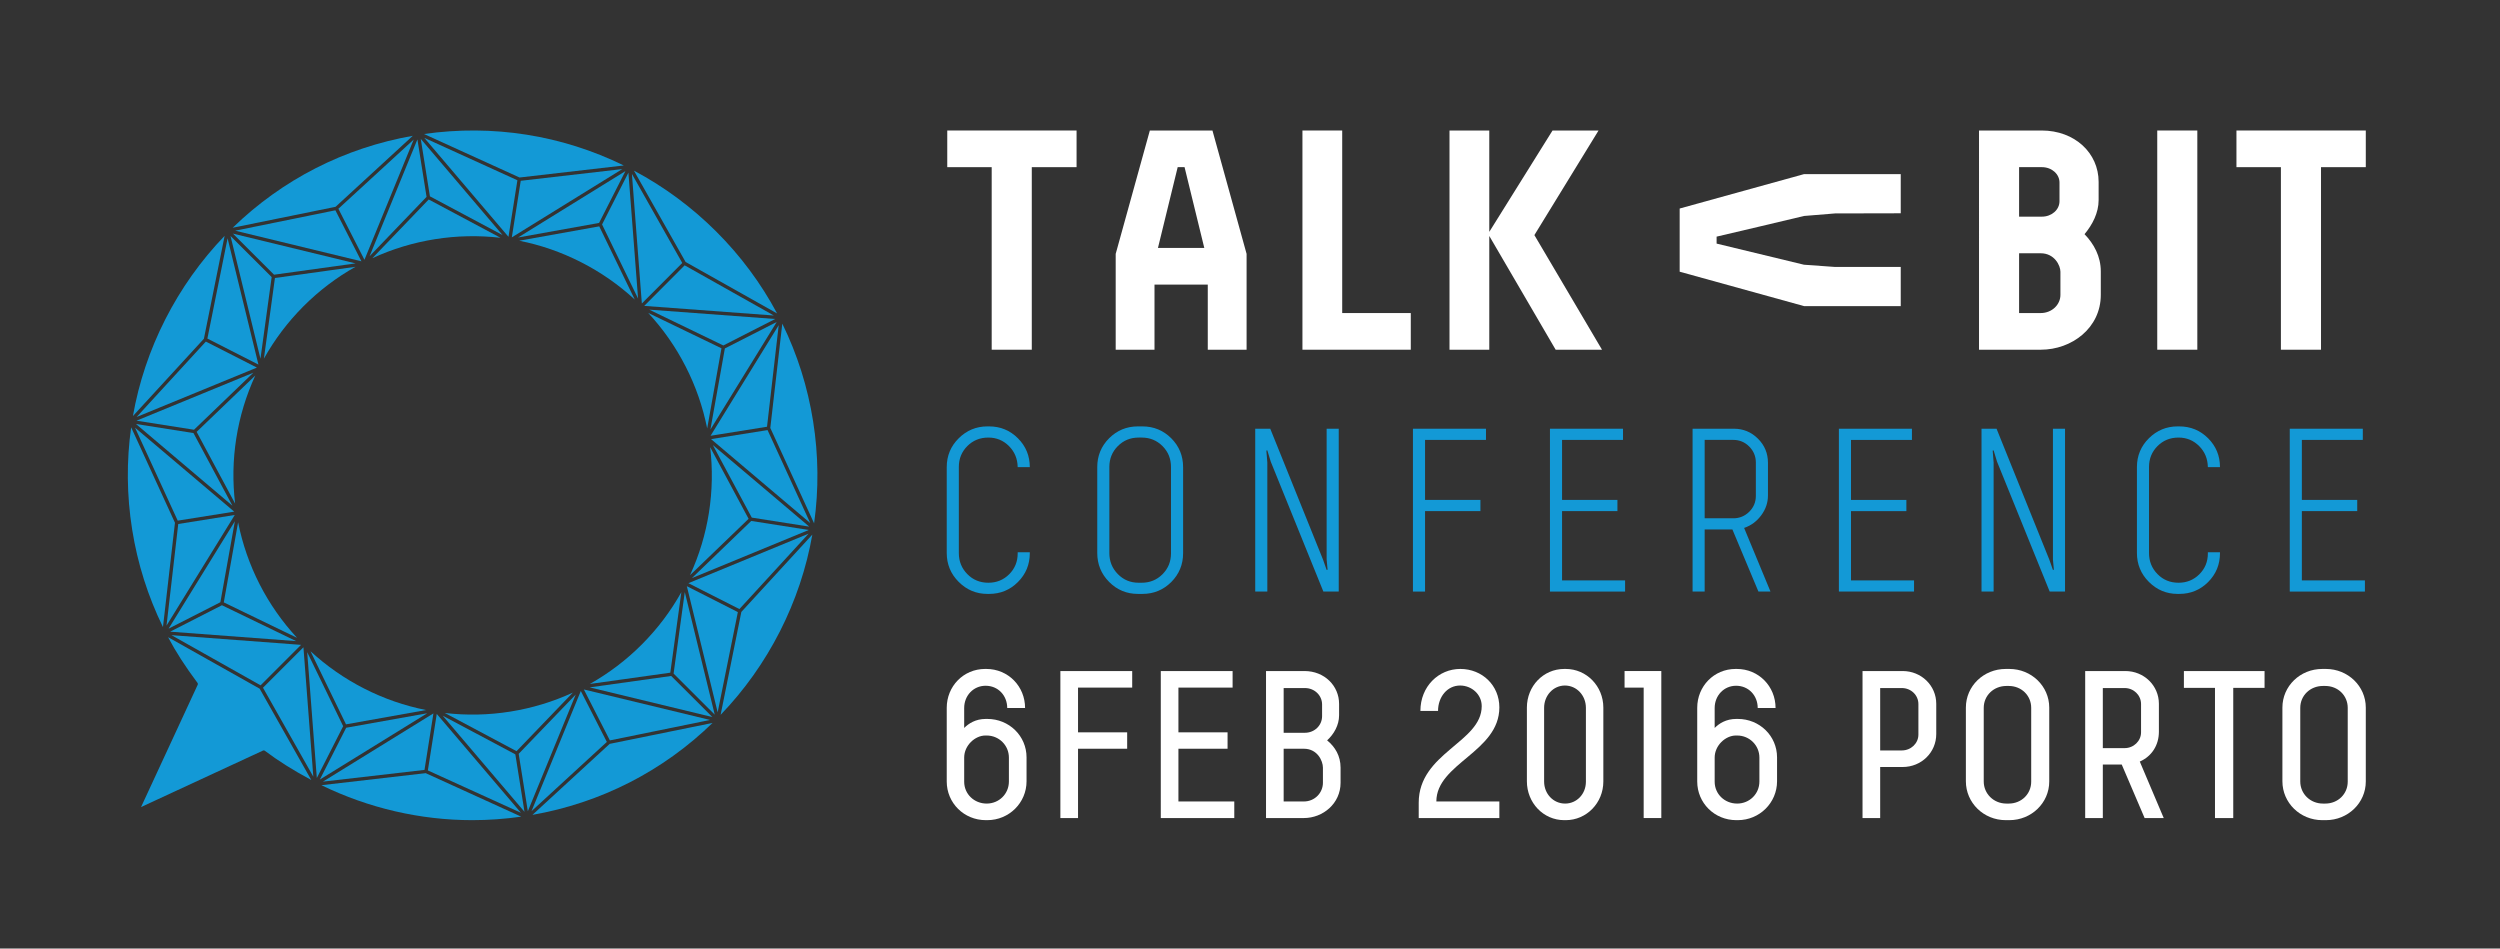 <?xml version="1.0" encoding="utf-8"?>
<!-- Generator: Adobe Illustrator 16.0.0, SVG Export Plug-In . SVG Version: 6.00 Build 0)  -->
<!DOCTYPE svg PUBLIC "-//W3C//DTD SVG 1.1//EN" "http://www.w3.org/Graphics/SVG/1.1/DTD/svg11.dtd">
<svg version="1.1" xmlns="http://www.w3.org/2000/svg" xmlns:xlink="http://www.w3.org/1999/xlink" x="0px" y="0px"
	 width="822.047px" height="311.905px" viewBox="0 0 822.047 311.905" enable-background="new 0 0 822.047 311.905"
	 xml:space="preserve">
<rect x="0" y="0" width="822.047" height="311.905" fill="#333333" stroke="none"/>
<g id="fundos" display="none">
	<rect x="-0.488" y="0" display="inline" width="822.047" height="311.811"/>
</g>
<g id="Layer_1">
	<g>
		<g>
			<path fill="#1399D6" d="M97.665,209.723l-24.053-11.635l-0.027-0.018l4.707-26.318c1.414,7.092,3.783,13.916,7.055,20.334
				C88.632,198.514,92.765,204.424,97.665,209.723"/>
			<polygon fill="#1399D6" points="99.774,212.838 103.021,255.377 86.476,226.137 			"/>
			<path fill="#1399D6" d="M113.774,238.176l-11.68-24.043c5.299,4.883,11.236,9.008,17.672,12.289
				c6.445,3.283,13.271,5.652,20.326,7.049l-26.309,4.705H113.774z"/>
			<polygon fill="#1399D6" points="101.013,214.447 112.841,238.787 104.177,255.83 			"/>
			<polygon fill="#1399D6" points="140.483,234.533 105.167,256.338 113.831,239.295 			"/>
			<polygon fill="#1399D6" points="142.517,234.578 139.603,253.027 139.585,253.158 106.192,257.014 			"/>
			<path fill="#1399D6" d="M171.388,268.535c-5.336,0.76-10.746,1.148-16.1,1.148c-17.082,0-34.182-3.969-49.588-11.494
				l34.281-3.959L171.388,268.535z"/>
			<polygon fill="#1399D6" points="143.616,234.754 171.286,267.26 140.685,253.332 			"/>
			<polygon fill="#1399D6" points="172.46,266.938 145.569,235.328 169.454,248.043 			"/>
			<path fill="#1399D6" d="M167.78,233.988c7.148-1.139,14.066-3.238,20.594-6.252l-18.521,19.262l-23.59-12.559
				C153.399,235.281,160.661,235.125,167.78,233.988"/>
			<polygon fill="#1399D6" points="189.31,228.375 173.562,266.76 170.556,247.869 			"/>
			<polygon fill="#1399D6" points="199.536,243.957 199.536,243.965 174.79,266.705 174.78,266.705 190.981,227.209 			"/>
			<path fill="#1399D6" d="M175.077,267.945l25.402-23.35h0.01l33.818-6.883C217.968,253.574,197.558,263.994,175.077,267.945"/>
			<polygon fill="#1399D6" points="233.466,236.734 200.536,243.457 191.981,226.709 			"/>
			<polygon fill="#1399D6" points="234.243,235.781 193.905,226.025 220.704,222.27 			"/>
			<path fill="#1399D6" d="M224.042,194.713l-3.633,26.475l-26.449,3.709c6.262-3.533,12.012-7.896,17.107-13.01
				C216.173,206.771,220.528,201.01,224.042,194.713"/>
			<polygon fill="#1399D6" points="225.171,194.676 235.019,234.996 221.491,221.484 			"/>
			<polygon fill="#1399D6" points="242.62,201.27 235.981,234.229 225.847,192.752 			"/>
			<polygon fill="#1399D6" points="265.868,175.488 243.13,200.271 226.354,191.764 			"/>
			<path fill="#1399D6" d="M243.769,201.215l23.34-25.422c-3.865,22.111-14.51,43.02-30.156,59.258L243.769,201.215z"/>
			<polygon fill="#1399D6" points="265.925,174.266 227.511,190.09 247.022,171.299 			"/>
			<path fill="#1399D6" d="M233.513,147.033l12.641,23.562l-0.018,0.018l-19.244,18.523c3.014-6.557,5.104-13.465,6.223-20.586
				C234.233,161.441,234.362,154.217,233.513,147.033"/>
			<polygon fill="#1399D6" points="266.091,173.166 247.208,170.197 247.198,170.197 234.399,146.34 			"/>
			<polygon fill="#1399D6" points="266.415,171.982 233.817,144.389 252.386,141.42 			"/>
			<path fill="#1399D6" d="M267.69,172.084l-14.398-31.367l3.939-34.299c4.947,10.098,8.352,20.871,10.127,32.061
				C269.144,149.658,269.253,160.951,267.69,172.084"/>
			<polygon fill="#1399D6" points="233.642,143.287 233.864,142.938 242.694,128.594 256.058,106.916 252.21,140.318 
				233.909,143.25 			"/>
			<polygon fill="#1399D6" points="255.392,105.881 255.124,106.324 233.595,141.244 238.349,114.574 			"/>
			<path fill="#1399D6" d="M213.14,102.895l24.09,11.633l-4.697,26.355c-1.414-7.092-3.783-13.918-7.064-20.336
				C222.192,114.111,218.05,108.193,213.14,102.895"/>
			<polygon fill="#1399D6" points="254.884,104.893 237.841,113.594 213.474,101.82 			"/>
			<polygon fill="#1399D6" points="254.448,103.744 211.835,100.582 225.124,87.248 			"/>
			<path fill="#1399D6" d="M208.45,56.111c19.92,10.578,36.52,27.141,47.072,46.957l-30.084-16.922L208.45,56.111z"/>
			<polygon fill="#1399D6" points="224.339,86.471 211.05,99.797 207.786,57.193 224.339,86.461 			"/>
			<polygon fill="#1399D6" points="209.812,98.178 197.974,73.811 206.63,56.777 			"/>
			<path fill="#1399D6" d="M208.729,98.502c-5.299-4.883-11.236-9.018-17.674-12.291c-6.453-3.291-13.279-5.66-20.334-7.057
				l26.318-4.723L208.729,98.502z"/>
			<polygon fill="#1399D6" points="205.649,56.268 196.985,73.303 170.353,78.092 			"/>
			<polygon fill="#1399D6" points="204.622,55.592 168.298,78.047 171.229,59.449 			"/>
			<path fill="#1399D6" d="M139.419,44.062c22.602-3.219,45.238,0.34,65.693,10.346l-34.279,3.959L139.419,44.062z"/>
			<polygon fill="#1399D6" points="170.13,59.273 167.198,77.871 139.528,45.338 			"/>
			<polygon fill="#1399D6" points="165.255,77.297 141.36,64.553 138.354,45.672 			"/>
			<path fill="#1399D6" d="M140.964,65.598l23.598,12.588c-7.139-0.822-14.408-0.676-21.518,0.461
				c-7.158,1.137-14.066,3.236-20.604,6.252L140.964,65.598z"/>
			<polygon fill="#1399D6" points="140.261,64.729 121.524,84.25 137.06,46.309 137.255,45.846 			"/>
			<polygon fill="#1399D6" points="111.269,68.641 136.034,45.893 119.841,85.416 119.833,85.416 111.269,68.65 			"/>
			<path fill="#1399D6" d="M135.737,44.652l-25.402,23.35h-0.01l-33.809,6.881C92.847,59.023,113.257,48.604,135.737,44.652"/>
			<polygon fill="#1399D6" points="118.843,85.926 77.339,75.854 110.28,69.148 			"/>
			<polygon fill="#1399D6" points="116.911,86.609 90.11,90.326 76.591,76.816 			"/>
			<path fill="#1399D6" d="M116.882,87.729c-6.279,3.523-12.021,7.896-17.135,13.02c-5.096,5.115-9.451,10.885-12.975,17.182
				l3.635-26.521L116.882,87.729z"/>
			<polygon fill="#1399D6" points="89.325,91.113 85.644,117.949 75.796,77.604 			"/>
			<polygon fill="#1399D6" points="74.835,78.361 84.978,119.883 68.192,111.328 			"/>
			<path fill="#1399D6" d="M73.862,77.547l-6.814,33.836l-23.342,25.422C47.581,114.693,58.216,93.785,73.862,77.547"/>
			<polygon fill="#1399D6" points="67.685,112.318 84.47,120.871 44.937,137.109 			"/>
			<polygon fill="#1399D6" points="83.306,122.553 63.792,141.309 44.89,138.33 			"/>
			<path fill="#1399D6" d="M83.942,123.479c-3.016,6.566-5.115,13.465-6.242,20.604c-1.119,7.131-1.248,14.371-0.389,21.51
				l-12.65-23.59L83.942,123.479z"/>
			<polygon fill="#1399D6" points="63.616,142.4 76.425,166.287 44.714,139.422 			"/>
			<polygon fill="#1399D6" points="77.007,168.236 58.438,171.197 44.392,140.615 			"/>
			<path fill="#1399D6" d="M43.124,140.512l14.406,31.379l-3.947,34.299c-4.938-10.1-8.35-20.873-10.127-32.061
				C41.671,162.947,41.562,151.637,43.124,140.512"/>
			<polygon fill="#1399D6" points="77.183,169.348 54.757,205.699 58.612,172.297 77.183,169.338 			"/>
			<polygon fill="#1399D6" points="98.987,212.043 85.69,225.35 56.386,208.852 			"/>
			<polygon fill="#1399D6" points="97.36,210.805 55.95,207.705 72.976,199.014 			"/>
			<polygon fill="#1399D6" points="77.229,171.391 72.466,198.023 55.44,206.707 			"/>
			<path fill="#1399D6" d="M102.354,256.477c-5.816-3.115-10.957-6.344-15.287-9.625c-0.156-0.131-0.379-0.158-0.564-0.064
				L46.38,265.373l18.643-40.244c0.082-0.186,0.062-0.398-0.066-0.564c-4.086-5.482-7.129-10.191-9.689-15.047l30.109,16.934
				L102.354,256.477z"/>
		</g>
		<g>
			<g>
				<g>
					<path fill="#1399D6" d="M338.618,181.592v0.304c0,3.725-1.307,6.886-3.912,9.495c-2.598,2.596-5.756,3.898-9.48,3.898h-0.541
						c-3.666,0-6.814-1.319-9.438-3.943c-2.631-2.622-3.941-5.795-3.941-9.522v-28.227c0-3.719,1.311-6.884,3.941-9.487
						c2.623-2.597,5.771-3.903,9.438-3.903h0.541c3.725,0,6.883,1.307,9.48,3.903c2.605,2.604,3.912,5.769,3.912,9.487h-3.984
						c-0.049-2.745-1.008-5.05-2.865-6.92c-1.865-1.862-4.121-2.796-6.773-2.796c-2.752,0-5.064,0.934-6.922,2.799
						c-1.859,1.867-2.793,4.163-2.793,6.869v28.318c0,2.715,0.934,5.015,2.793,6.909c1.857,1.899,4.17,2.84,6.922,2.84
						c2.705,0,4.986-0.933,6.848-2.791c1.859-1.862,2.791-4.146,2.791-6.844v-0.39H338.618z"/>
					<path fill="#1399D6" d="M389.026,153.597v28.299c0,3.725-1.303,6.886-3.898,9.495c-2.609,2.596-5.77,3.898-9.494,3.898h-1.451
						c-3.725,0-6.885-1.319-9.486-3.943c-2.596-2.622-3.898-5.795-3.898-9.522v-28.227c0-3.719,1.303-6.884,3.898-9.487
						c2.602-2.597,5.762-3.903,9.486-3.903h1.451c3.725,0,6.885,1.307,9.494,3.903C387.724,146.713,389.026,149.878,389.026,153.597
						z M385.046,181.945v-28.396c0-2.706-0.928-5.002-2.791-6.869c-1.865-1.865-4.145-2.799-6.848-2.799h-0.998
						c-2.703,0-4.982,0.934-6.838,2.799c-1.865,1.867-2.795,4.163-2.795,6.869v28.318c0,2.715,0.93,5.015,2.795,6.909
						c1.855,1.899,4.135,2.84,6.838,2.84h0.998c2.703,0,4.982-0.933,6.848-2.798C384.118,186.946,385.046,184.659,385.046,181.945z"
						/>
					<path fill="#1399D6" d="M436.224,140.973h3.975v53.545h-5.051l-17.312-42.745l-1.119-3.685l-0.312,0.074l0.312,3.898v42.457
						h-3.975v-53.545h4.941l17.367,43.082l1.174,3.351l0.309-0.072l-0.309-3.367V140.973z"/>
					<path fill="#1399D6" d="M464.601,140.973h24.02v3.675h-20.039v19.73h18.211v3.684h-18.211v26.456h-3.98V140.973z"/>
					<path fill="#1399D6" d="M509.655,140.973h24.021v3.675h-20.041v19.73h18.207v3.684h-18.207v22.784h20.727v3.672h-24.707
						V140.973z"/>
					<path fill="#1399D6" d="M578.204,194.518l-8.557-20.419h-9.121v20.419h-3.975v-53.545h13.613c3.062,0,5.684,1.089,7.879,3.262
						c2.195,2.178,3.297,4.828,3.297,7.943v10.743c0,2.362-0.742,4.532-2.219,6.532c-1.479,1.991-3.354,3.371-5.621,4.142
						l8.67,20.923H578.204z M577.358,163.04v-10.935c0-2.046-0.725-3.806-2.176-5.271c-1.457-1.461-3.203-2.188-5.248-2.188h-9.408
						v25.779h9.408c2.045,0,3.791-0.719,5.248-2.154C576.634,166.836,577.358,165.088,577.358,163.04z"/>
					<path fill="#1399D6" d="M604.663,140.973h24.018v3.675h-20.037v19.73h18.211v3.684h-18.211v22.784h20.729v3.672h-24.709
						V140.973z"/>
					<path fill="#1399D6" d="M675.042,140.973h3.98v53.545h-5.049l-17.322-42.745l-1.111-3.685l-0.311,0.074l0.311,3.898v42.457
						h-3.98v-53.545h4.945l17.363,43.082l1.174,3.351l0.312-0.072l-0.312-3.367V140.973z"/>
					<path fill="#1399D6" d="M729.97,181.592v0.304c0,3.725-1.305,6.886-3.9,9.495c-2.605,2.596-5.771,3.898-9.492,3.898h-0.531
						c-3.674,0-6.822-1.319-9.451-3.943c-2.621-2.622-3.936-5.795-3.936-9.522v-28.227c0-3.719,1.314-6.884,3.936-9.487
						c2.629-2.597,5.777-3.903,9.451-3.903h0.531c3.721,0,6.887,1.307,9.492,3.903c2.596,2.604,3.9,5.769,3.9,9.487h-3.984
						c-0.047-2.745-1.006-5.05-2.863-6.92c-1.867-1.862-4.121-2.796-6.777-2.796c-2.75,0-5.059,0.934-6.916,2.799
						c-1.861,1.867-2.793,4.163-2.793,6.869v28.318c0,2.715,0.932,5.015,2.793,6.909c1.857,1.899,4.166,2.84,6.916,2.84
						c2.703,0,4.986-0.933,6.85-2.791c1.867-1.862,2.791-4.146,2.791-6.844v-0.39H729.97z"/>
					<path fill="#1399D6" d="M752.917,140.973h24.018v3.675h-20.041v19.73h18.207v3.684h-18.207v22.784h20.732v3.672h-24.709
						V140.973z"/>
				</g>
				<g>
					<polygon fill="#FFFFFF" points="311.478,42.911 353.995,42.911 353.995,54.965 339.269,54.965 339.269,114.993 
						326.087,114.993 326.087,54.965 311.478,54.965 					"/>
					<path fill="#FFFFFF" d="M389.507,54.965h-2.26l-6.49,26.566h15.24L389.507,54.965z M398.675,42.911l11.227,40.567v31.515
						h-12.764V93.572H379.62v21.421h-12.76V83.479l11.23-40.567H398.675z"/>
					<path fill="#FFFFFF" d="M504.534,77.303l22.234,37.69h-15.24l-22.23-38.1l21.205-33.982h15.129L504.534,77.303z
						 M489.702,114.993h-13.078V42.911h13.078V114.993z"/>
					<polygon fill="#FFFFFF" points="441.343,42.911 441.343,102.939 463.892,102.939 463.892,114.993 428.267,114.993 
						428.267,42.911 					"/>
					<path fill="#FFFFFF" d="M593.177,87.045l-28.725-6.946V77.81c0,0,28.707-6.738,28.764-6.799l10.195-0.832l21.588-0.048V57.249
						H593.22l-40.914,11.319v20.772l40.914,11.319h31.779V87.778h-21.6C603.399,87.778,593.216,87.045,593.177,87.045z"/>
					<path fill="#FFFFFF" d="M663.915,102.939h7.1c3.715,0,6.492-2.777,6.492-5.968v-7.615c0-2.064-1.957-6.077-6.492-6.077h-7.1
						V102.939z M663.915,54.965v16.273h7.516c3.193,0,5.768-2.271,5.768-5.051v-6.175c0-2.792-2.574-5.048-5.768-5.048H663.915z
						 M690.067,59.802v5.984c0,4.215-2.053,8.121-4.635,11.213c3.088,3.188,5.348,7.307,5.348,12.253v7.72
						c0,10.812-9.461,18.021-19.766,18.021h-20.277V42.911h20.586C682.239,42.911,690.067,50.331,690.067,59.802"/>
					<rect x="709.343" y="42.911" fill="#FFFFFF" width="13.178" height="72.082"/>
					<polygon fill="#FFFFFF" points="735.388,42.911 777.917,42.911 777.917,54.965 763.19,54.965 763.19,114.993 750.005,114.993 
						750.005,54.965 735.388,54.965 					"/>
				</g>
			</g>
			<g>
				<path fill="#FFFFFF" d="M317.042,239.365c1.445-1.449,3.727-2.967,7.111-2.967h0.486c7.18,0,12.91,5.588,12.91,12.638v7.87
					c0,7.046-5.73,12.776-12.91,12.776h-0.486c-7.184,0-12.848-5.661-12.848-12.708v-24.233c0-7.05,5.461-12.781,12.641-12.781
					h0.346c7.248,0,12.775,5.731,12.775,12.847h-5.871c0-4.08-2.967-7.318-7.109-7.318c-4.01,0-7.045,3.238-7.045,7.318V239.365z
					 M317.042,249.105v7.938c0,4.078,3.312,7.188,7.387,7.188c4.076,0,7.318-3.182,7.318-7.257v-7.869
					c0-4.01-3.242-7.253-7.318-7.253h-0.414C320.63,241.853,317.042,245.096,317.042,249.105z"/>
				<path fill="#FFFFFF" d="M372.288,220.65v5.45h-17.812v14.714h16.156v5.385h-16.156v22.789h-5.805V220.65H372.288z"/>
				<path fill="#FFFFFF" d="M405.302,220.65v5.45h-17.814v14.714h16.158v5.385h-16.158v17.34h18.367v5.449h-24.166V220.65H405.302z"
					/>
				<path fill="#FFFFFF" d="M440.317,231.426v3.795c0,3.247-1.723,6.218-3.936,8.219c2.627,2.144,4.424,5.113,4.424,8.982v4.972
					c0,6.766-5.73,11.595-12.082,11.595h-12.432V220.65h12.639C435.554,220.65,440.317,225.557,440.317,231.426z M422.091,226.243
					v14.708h6.979c3.172,0,5.656-2.411,5.656-5.45v-3.863c0-2.976-2.484-5.395-5.656-5.395H422.091z M422.091,263.539h6.633
					c3.656,0,6.279-2.902,6.279-6.146v-4.972c0-2.213-1.795-6.223-6.279-6.223h-6.633V263.539z"/>
				<path fill="#FFFFFF" d="M467.054,233.771c0-8.08,6.01-13.812,13.121-13.812c7.18,0,12.842,5.386,12.842,12.64
					c0,14.639-20.715,18.434-20.715,30.939h20.715v5.449h-26.516v-5.036c0-16.442,20.715-19.818,20.715-31.763
					c0-3.872-3.314-6.774-7.109-6.774c-4.213,0-7.252,3.73-7.252,8.356H467.054z"/>
				<path fill="#FFFFFF" d="M527.208,256.975c0,7.047-5.523,12.708-12.365,12.708h-0.479c-6.906,0-12.293-5.73-12.293-12.776
					v-24.242c0-7.043,5.387-12.704,12.293-12.704h0.479c6.842,0,12.365,5.661,12.365,12.704V256.975z M521.476,232.741
					c0-4.079-3.043-7.326-6.908-7.326c-3.795,0-6.834,3.247-6.834,7.326v24.233c0,4.075,3.039,7.257,6.908,7.257
					c3.791,0,6.834-3.109,6.834-7.188V232.741z"/>
				<path fill="#FFFFFF" d="M534.187,220.65h12.084v48.338h-5.801v-42.888h-6.283V220.65z"/>
				<path fill="#FFFFFF" d="M563.815,239.365c1.443-1.449,3.725-2.967,7.111-2.967h0.486c7.18,0,12.916,5.588,12.916,12.638v7.87
					c0,7.046-5.736,12.776-12.916,12.776h-0.486c-7.186,0-12.846-5.661-12.846-12.708v-24.233c0-7.05,5.459-12.781,12.637-12.781
					h0.346c7.25,0,12.777,5.731,12.777,12.847h-5.869c0-4.08-2.971-7.318-7.109-7.318c-4.01,0-7.047,3.238-7.047,7.318V239.365z
					 M563.815,249.105v7.938c0,4.078,3.312,7.188,7.387,7.188s7.322-3.182,7.322-7.257v-7.869c0-4.01-3.248-7.253-7.322-7.253
					h-0.414C567.403,241.853,563.815,245.096,563.815,249.105z"/>
				<path fill="#FFFFFF" d="M612.435,220.65h13.189c6.148,0,11.053,4.765,11.053,10.775v9.94c0,6.079-4.904,10.84-11.053,10.84
					h-7.387v16.782h-5.803V220.65z M630.806,231.491c0-2.897-2.416-5.248-5.457-5.248h-7.111v20.517h7.111
					c3.041,0,5.457-2.354,5.457-5.183V231.491z"/>
				<path fill="#FFFFFF" d="M673.829,256.975c0,7.047-5.865,12.708-13.117,12.708h-1.174c-7.316,0-13.121-5.73-13.121-12.776
					v-24.242c0-7.043,5.805-12.704,13.121-12.704h1.174c7.252,0,13.117,5.661,13.117,12.704V256.975z M667.896,232.741
					c0-4.015-3.178-7.185-7.391-7.185h-0.758c-4.215,0-7.457,3.17-7.457,7.185v24.233c0,4.006,3.242,7.257,7.457,7.257h0.758
					c4.213,0,7.391-3.182,7.391-7.188V232.741z"/>
				<path fill="#FFFFFF" d="M697.661,251.383h-6.213v17.605h-5.801V220.65h13.191c6.145,0,11.047,4.765,11.047,10.775v9.177
					c0,4.424-2.346,8.089-6.283,9.814l7.871,18.571h-6.283L697.661,251.383z M704.017,231.491c0-2.897-2.418-5.248-5.389-5.248
					h-7.18v19.753h7.18c2.971,0,5.389-2.35,5.389-5.182V231.491z"/>
				<path fill="#FFFFFF" d="M718.108,220.65h26.52v5.523h-10.293v42.814h-6.006v-42.814h-10.221V220.65z"/>
				<path fill="#FFFFFF" d="M777.917,256.975c0,7.047-5.873,12.708-13.127,12.708h-1.172c-7.316,0-13.121-5.73-13.121-12.776
					v-24.242c0-7.043,5.805-12.704,13.121-12.704h1.172c7.254,0,13.127,5.661,13.127,12.704V256.975z M771.976,232.741
					c0-4.015-3.176-7.185-7.387-7.185h-0.76c-4.213,0-7.459,3.17-7.459,7.185v24.233c0,4.006,3.246,7.257,7.459,7.257h0.76
					c4.211,0,7.387-3.182,7.387-7.188V232.741z"/>
			</g>
		</g>
	</g>
</g>
<g id="réguas" display="none">
	<g display="inline">
		<rect x="-0.001" y="269.318" opacity="0.5" fill="#1399D6" width="822.047" height="42.469"/>
		<rect x="-0.001" opacity="0.5" fill="#1399D6" width="822.047" height="42.469"/>
		<rect x="268.786" opacity="0.5" fill="#1399D6" width="42.52" height="311.812"/>
		<rect x="-0.489" opacity="0.5" fill="#1399D6" width="42.52" height="311.812"/>
		<rect x="780.017" opacity="0.5" fill="#1399D6" width="42.52" height="311.812"/>
	</g>
</g>
</svg>
